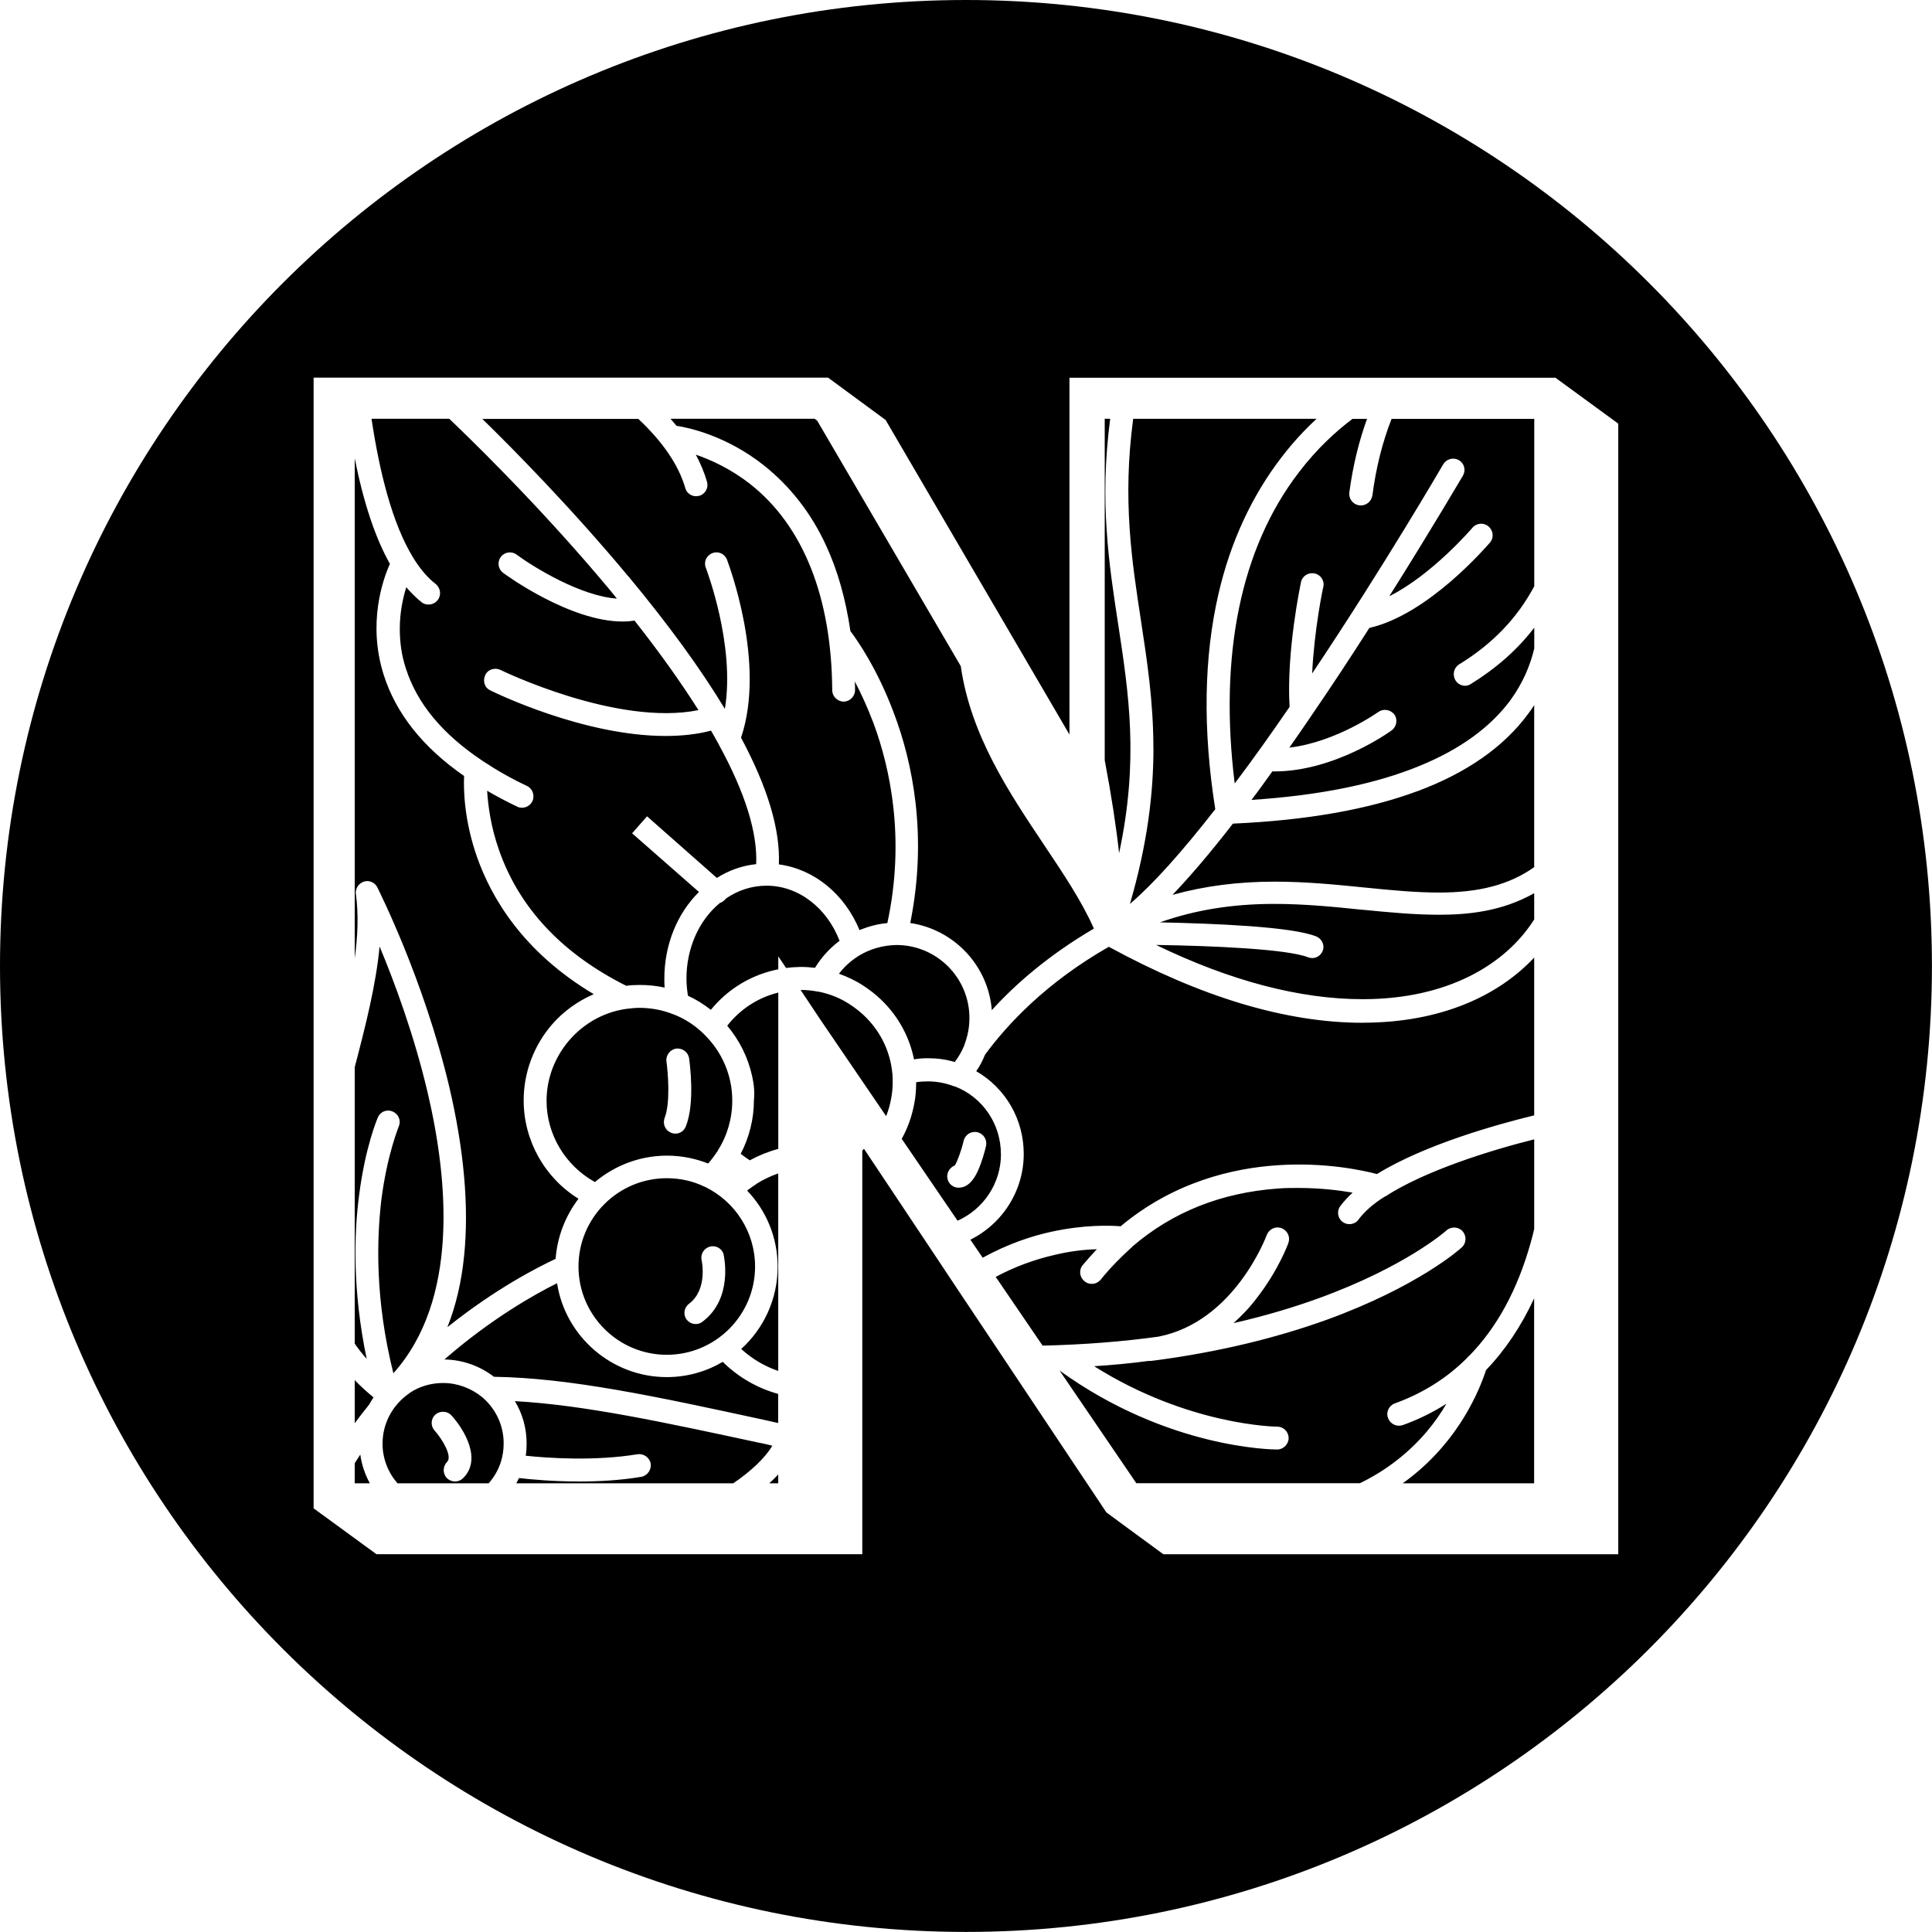 <?xml version="1.0" encoding="UTF-8"?>
<svg id="Layer_2" data-name="Layer 2" xmlns="http://www.w3.org/2000/svg" viewBox="0 0 301.31 301.31">
  <defs>
    <style>
      .cls-1 {
        fill: #000;
        stroke-width: 0px;
      }
    </style>
  </defs>
  <g id="Layer_1-2" data-name="Layer 1">
    <path class="cls-1" d="M119.14,72.58c4.07,3.25,7.36,7.41,9.69,12.49,1.83,3.94,3.07,8.42,3.8,13.36,1.01,1.33,4.21,5.86,6.82,12.9,2.74,7.27,5.31,18.76,2.51,32.62,6.82,1.01,12.17,6.63,12.72,13.59,3.66-4.03,8.83-8.56,15.92-12.72-1.92-4.35-4.8-8.6-7.82-13.13-5.37-8.03-11.4-17-12.94-27.8l-22.39-38.28-.4-.3h-22.48c.32.37.63.73.94,1.1,1.83.27,7.73,1.51,13.63,6.17ZM75.35,218.02c-.09-.05-.14-.14-.23-.18-1.64-1.33-3.75-2.15-6.04-2.15-.94,0-1.85.14-2.72.39-.86.26-1.68.63-2.4,1.11-.09.09-.14.14-.23.18-2.47,1.74-4.07,4.58-4.07,7.78,0,2.36.88,4.52,2.33,6.18h14.23c.85-.97,1.52-2.12,1.91-3.38.28-.92.42-1.83.42-2.84,0-2.84-1.24-5.35-3.21-7.09ZM72.2,230.55c-.32.32-.78.5-1.23.5s-.92-.18-1.28-.54c-.68-.69-.64-1.83.04-2.52.87-.87-.78-3.57-1.92-4.85-.69-.73-.64-1.88.09-2.52.73-.64,1.88-.59,2.52.14,2.06,2.28,4.76,6.91,1.78,9.79ZM59.48,187.09c-.73,6.13-1.01,15.6,1.87,27.08,10.21-11.39,8.61-29.97,5.31-43.92-2.11-8.92-5.13-17.06-7.46-22.64-.56,5.94-2.16,12.27-3.88,18.84v43.1c.56.81,1.19,1.61,1.87,2.38-2.24-10.7-1.97-19.58-1.19-25.48.96-7.59,2.84-11.98,2.93-12.17.37-.92,1.42-1.33,2.33-.92.92.41,1.33,1.46.92,2.33,0,.09-1.78,4.26-2.7,11.39ZM103.99,214.77c-8.6,0-15.83-6.36-17.11-14.64-3.43,1.69-10.34,5.58-17.57,11.89,2.88.04,5.58,1.05,7.73,2.7,11.89.18,25.25,3.06,42.13,6.72.73.17,1.46.33,2.19.49v-4.54c-3.23-.89-6.22-2.6-8.64-5-2.56,1.51-5.54,2.38-8.74,2.38ZM119.97,231.33h1.4v-1.38c-.43.47-.9.93-1.4,1.38ZM118.45,225.02c-15.09-3.25-27.4-5.91-38.15-6.5,1.19,1.97,1.83,4.21,1.83,6.63,0,.65-.04,1.24-.14,1.88,3.39.37,10.79.87,17.43-.23.96-.14,1.88.5,2.06,1.46.14.96-.51,1.88-1.46,2.06-3.25.55-6.63.73-9.66.73-4.07,0-7.55-.32-9.42-.54-.13.28-.27.56-.42.82h33.84c2.79-1.9,4.94-3.94,6.1-5.86-.68-.18-1.32-.32-2.01-.46ZM55.32,221.96c.72-.97,1.47-1.94,2.24-2.89.23-.41.46-.78.69-1.14-1.05-.86-2.02-1.75-2.93-2.69v6.72ZM109.93,161.43l-.04-.05-.04-.04c-1.37-1.37-2.97-2.42-4.71-3.11h-.04q-.05-.04-.09-.04c-1.69-.68-3.48-1.01-5.31-1.01-.73,0-1.42.09-2.15.18-7,1.05-12.31,7.23-12.31,14.32,0,5.26,2.93,10.11,7.54,12.67,3.07-2.56,6.96-4.12,11.26-4.12,2.29,0,4.44.46,6.41,1.23.55-.64,1.05-1.32,1.51-2.01v-.04c1.46-2.29,2.24-4.99,2.24-7.73,0-1.05-.09-2.06-.32-3.06-.59-2.75-1.97-5.22-3.94-7.18ZM106.96,175.66c-.27.73-.92,1.14-1.64,1.14-.23,0-.41-.04-.65-.13-.91-.37-1.37-1.37-1.01-2.33.92-2.38.51-7.14.28-8.78-.14-.96.55-1.88,1.51-2.02.96-.13,1.88.55,2.02,1.51.09.69.96,6.96-.51,10.62ZM64.37,86.86s.09.13.14.23c1.05,1.69,2.19,3.02,3.43,3.98.78.64.92,1.74.32,2.52-.37.46-.87.69-1.42.69-.37,0-.78-.09-1.1-.37-.82-.65-1.6-1.42-2.38-2.33-.51,1.64-1.01,3.89-1.01,6.49,0,1.92.23,4.03.96,6.22.87,2.7,2.28,5.24,4.25,7.62,1.97,2.38,4.49,4.6,7.55,6.65.09.04.18.14.27.18,2.06,1.37,4.3,2.66,6.82,3.84.87.41,1.24,1.51.83,2.38-.32.64-.96,1.01-1.61,1.01-.27,0-.54-.04-.78-.18-1.64-.78-3.2-1.6-4.67-2.47.14,2.24.55,5.58,1.88,9.33,3.16,8.97,9.79,16.06,19.81,21.09.68-.09,1.42-.13,2.1-.13,1.33,0,2.61.13,3.89.41-.04-.46-.04-.96-.04-1.42,0-5.21,1.97-10.11,5.4-13.49l-10.43-9.15,2.33-2.65,10.89,9.61c1.88-1.19,3.93-1.92,6.13-2.15.23-4.89-1.73-11.16-5.81-18.62-.05-.09-.05-.14-.09-.18-.37-.65-.73-1.33-1.14-2.02-2.24.59-4.67.83-7.09.83-12.76,0-26.58-6.73-27.31-7.1-.92-.41-1.23-1.46-.82-2.38.41-.92,1.51-1.23,2.38-.82.18.09,18.16,8.83,30.88,6.27-2.74-4.34-6.04-8.97-9.97-13.96-.59.09-1.23.14-1.87.14-8.19,0-18.17-7.23-18.62-7.59-.78-.55-.96-1.69-.37-2.47.55-.78,1.69-.96,2.47-.37,2.74,2.01,9.97,6.45,15.64,6.86-.32-.41-.64-.78-.96-1.19-11.43-13.75-23.36-25.12-25.19-26.86h-12.12c.66,4.4,1.47,8.32,2.43,11.73,1.13,4.01,2.47,7.3,4,9.82ZM55.32,228.19v3.14h2.36c-.75-1.37-1.27-2.88-1.49-4.48-.3.45-.58.9-.87,1.35ZM139.81,147.38c-2.06.04-4.07.59-5.81,1.64-1.24.78-2.29,1.69-3.16,2.84,1.28.46,2.56,1.05,3.75,1.83,4.16,2.66,7,6.77,7.96,11.53.73-.14,1.46-.18,2.19-.18,1.42,0,2.79.18,4.16.59.59-.78,1.1-1.64,1.47-2.56,0-.04.04-.09.04-.14.5-1.32.78-2.69.78-4.16,0-6.27-5.08-11.39-11.4-11.39ZM109.89,185.08c-1.78-.87-3.79-1.33-5.9-1.33-7.59,0-13.77,6.18-13.77,13.77s6.18,13.77,13.77,13.77,13.77-6.17,13.77-13.77c0-2.7-.79-5.23-2.14-7.36-1.35-2.14-3.28-3.87-5.54-5-.04-.04-.14-.04-.18-.09ZM112.86,195.69c.05.28,1.51,6.82-3.29,10.43-.32.27-.69.37-1.06.37-.55,0-1.05-.23-1.42-.69-.59-.78-.41-1.88.37-2.47,2.97-2.24,1.97-6.72,1.97-6.77-.23-.96.37-1.92,1.33-2.15.96-.23,1.92.37,2.1,1.28ZM55.49,139.42c-.09-.82.42-1.64,1.24-1.92.82-.27,1.69.09,2.11.87.27.59,7.23,14.32,11.21,31.06,2.33,9.93,3.11,18.8,2.33,26.44-.41,4.07-1.28,7.78-2.61,11.12,7.59-6.08,14.32-9.47,16.88-10.66.27-3.52,1.56-6.73,3.57-9.38-5.26-3.25-8.55-9.06-8.55-15.33,0-4.34,1.56-8.51,4.39-11.81,1.78-2.06,4.07-3.7,6.54-4.76-11.12-6.63-16.01-15.14-18.21-21.41-2.01-5.72-2.11-10.52-2.01-12.62-6.45-4.48-10.61-9.74-12.53-15.74-2.56-8.05-.14-14.91.96-17.34-2.28-4.05-4.11-9.54-5.49-16.46v77.98c.49-3.55.61-6.92.18-10.05ZM156.1,180c0-4.71-2.84-8.88-7.18-10.57h-.09c-1.33-.51-2.7-.78-4.12-.78-.59,0-1.24.04-1.83.13v.09c0,1.14-.09,2.29-.32,3.38-.36,1.9-1.01,3.71-1.93,5.36l8.71,12.77c3.98-1.77,6.77-5.76,6.77-10.4ZM149.51,185.22h-.09c-.96,0-1.74-.87-1.69-1.83.04-.78.55-1.37,1.19-1.64.37-.59,1.01-2.29,1.37-3.84.23-.96,1.19-1.56,2.15-1.33.96.23,1.56,1.19,1.33,2.15,0,.05-.32,1.42-.82,2.79-.41,1.09-1.37,3.71-3.43,3.71ZM212.5,141.89c-4.44-.46-9.01-.92-13.77-.92-6.58,0-12.39.96-17.84,2.88,8.33.18,20.49.64,24.38,2.19.92.37,1.37,1.42,1.01,2.24-.27.73-.96,1.14-1.64,1.14-.18,0-.41-.04-.65-.13-3.24-1.28-14.96-1.79-23.69-1.92,11.62,5.63,22.46,8.46,32.21,8.46,13.25,0,22.3-5.39,26.76-12.44v-4.09c-5.1,2.88-10.4,3.36-14.87,3.36-3.84,0-7.73-.37-11.89-.78ZM212.5,159.51c-5.97,0-12.28-1.01-18.89-2.99-6.61-1.99-13.51-4.95-20.68-8.86-9.93,5.67-15.92,12.22-19.31,16.83-.37.92-.82,1.79-1.37,2.57,4.58,2.65,7.41,7.5,7.41,12.9,0,3.86-1.49,7.4-3.91,10.05-1.25,1.37-2.74,2.5-4.41,3.33l1.92,2.81c3.91-2.15,7.61-3.37,10.62-4.03,5.17-1.14,9.24-1.01,10.89-.87,8.32-6.96,17.57-9.06,24.43-9.52,7.5-.51,13.45.82,15.55,1.37,7.56-4.66,18.99-7.81,24.52-9.15v-24.61c-5.6,5.98-14.6,10.16-26.76,10.16ZM117.94,184.67c-.46.32-.96.64-1.42,1.01,2.97,3.11,4.76,7.27,4.76,11.89,0,5.08-2.2,9.65-5.68,12.81,1.67,1.54,3.64,2.7,5.77,3.43v-30.8c-1.18.4-2.31.94-3.38,1.61,0,.04-.05.04-.05.04ZM214.02,77.3c-.14.96-1.06,1.64-2.02,1.51-1.01-.13-1.69-1.05-1.56-2.01.57-4.3,1.54-8.1,2.76-11.48h-2.26c-2.6,1.95-5.57,4.67-8.36,8.33-9.11,11.85-12.49,28.59-10.02,48.54,2.88-3.8,5.76-7.87,8.56-11.95-.51-8.64,1.69-18.98,1.78-19.44.18-.96,1.14-1.56,2.1-1.37.96.18,1.61,1.14,1.38,2.11-.05.09-1.42,6.68-1.74,13.49,11.21-16.74,20.31-32.39,20.44-32.62.51-.83,1.56-1.14,2.43-.65.87.51,1.14,1.56.64,2.43-.09.13-4.76,8.14-11.48,18.8,6.73-3.38,12.86-10.57,12.95-10.66.64-.78,1.78-.87,2.52-.23.77.65.87,1.78.23,2.52-.21.23-2.6,3.03-6.09,6.04-3.5,3.01-8.09,6.22-12.72,7.27-2.83,4.44-5.9,9.11-9.1,13.77-.05.04-.05.09-.09.14-1.09,1.6-2.19,3.2-3.29,4.76,7.32-.87,13.82-5.53,13.91-5.58.78-.54,1.87-.36,2.47.41.55.78.37,1.88-.41,2.47-.37.28-8.92,6.41-18.3,6.41h-.32c-1.1,1.51-2.15,3.02-3.25,4.44,10.57-.69,19.39-2.47,26.35-5.36,6.22-2.56,10.93-5.99,14.04-10.2,2-2.76,3.12-5.55,3.71-8.06v-3.24c-2.62,3.43-5.95,6.35-9.88,8.78-.27.18-.59.28-.91.28-.59,0-1.19-.32-1.51-.87-.51-.87-.23-1.97.59-2.47,5.19-3.17,9.11-7.27,11.71-12.19v-26.1h-22.25c-1.44,3.67-2.44,7.66-3,11.99ZM150.65,0C67.45,0,0,67.45,0,150.65s67.45,150.65,150.65,150.65,150.65-67.45,150.65-150.65S233.86,0,150.65,0ZM252.39,242.4h-70.95l-6.69-4.91-2.21-1.63-1.15-1.73-6.1-9.14-1.63-2.45-6.05-9.07-2.4-3.6-5-7.49-2-3-1.81-2.73-11.65-17.48c-.09.08-.18.17-.27.25v62.97H58.71l-7.9-5.77-1.9-1.38V58.9h80.24l8.97,6.6,12.93,22.13,2.61,4.46,13.13,22.47v-55.65h75.79l2.89,2.11,6.91,5.05v176.34ZM179.89,116.66c0,7.02-.92,14.88-3.67,24.32,1.83-1.58,3.86-3.6,6.08-6.07,2.22-2.47,4.63-5.37,7.23-8.71-1.97-12.44-1.78-23.74.51-33.62,1.87-8.1,5.22-15.28,9.83-21.27,1.8-2.35,3.66-4.33,5.46-5.99h-28.6c-1.7,12.68-.2,22.23,1.22,31.52.95,6.25,1.93,12.58,1.93,19.82ZM215.94,186.63c-1.74,1.09-3.16,2.33-4.07,3.57-.55.78-1.69.96-2.47.37-.78-.55-.96-1.69-.37-2.47.55-.73,1.19-1.42,1.92-2.1-2.15-.37-5.08-.73-8.51-.73-1.01,0-2.06,0-3.16.09-8.83.65-16.42,3.66-22.69,9.06-.04.09-.14.13-.23.23-1.65,1.51-3.25,3.11-4.71,4.94-.37.41-.87.64-1.37.64-.42,0-.83-.13-1.14-.41-.78-.64-.92-1.74-.28-2.52.73-.87,1.47-1.69,2.2-2.47-1.79.04-4.03.27-6.54.87-3.24.74-6.33,1.89-9.23,3.44l7.31,10.72c6.62-.15,12.65-.65,18.07-1.4,11.89-2.33,16.83-15.7,16.88-15.83.37-.96,1.37-1.42,2.29-1.1.96.37,1.42,1.37,1.1,2.29-.05.18-1.56,4.3-4.95,8.64-1.09,1.46-2.33,2.74-3.61,3.89,5.22-1.19,9.65-2.56,13.31-3.89,13.59-4.94,19.86-10.52,19.9-10.57.73-.64,1.88-.59,2.52.14.64.73.59,1.87-.14,2.51-.27.28-6.86,6.13-21.09,11.3-8.01,2.88-16.83,4.99-26.31,6.27-.37.05-.73.09-1.09.14h-.37c-2.79.37-5.58.64-8.47.82,14.73,9.29,28.41,9.43,28.55,9.43,1.01,0,1.78.82,1.78,1.78s-.82,1.78-1.78,1.78c-.73,0-17.1-.14-33.94-12.31l11.97,17.57h34.86c2.08-1,4.02-2.21,5.82-3.62,3.57-2.79,6.04-5.94,7.68-8.78-2.15,1.37-4.39,2.47-6.82,3.34-.18.05-.41.09-.59.09-.73,0-1.42-.46-1.69-1.19-.37-.92.14-1.97,1.06-2.29,4.3-1.56,8.05-3.89,11.21-7.04.14-.18.28-.32.41-.41,4.3-4.39,7.51-10.29,9.56-17.61.2-.72.39-1.44.55-2.14v-13.98c-6.73,1.68-17.06,4.88-23.28,8.94h-.04ZM221.05,123.39c-7.7,2.86-17.3,4.55-28.77,5.06-1.71,2.21-3.36,4.25-4.93,6.1-1.57,1.85-3.07,3.52-4.49,5.01,4.94-1.37,10.16-2.06,15.92-2.06,4.89,0,9.56.46,14.09.92,4.07.41,7.91.78,11.53.78,6.31,0,10.99-1.22,14.87-3.96v-25.27c-.28.44-.59.89-.92,1.33-3.82,5.19-9.61,9.23-17.3,12.1ZM220.05,230.37c-.42.33-.85.65-1.29.96h20.5v-28.85c-2,4.34-4.52,8.09-7.5,11.19-1.1,3.35-4.21,10.8-11.71,16.7ZM130.94,146.74c-.99-2.59-2.59-4.74-4.57-6.24-1.97-1.51-4.33-2.37-6.82-2.37-2.24,0-4.44.69-6.36,2.02-.04.09-.09.13-.14.18-.23.23-.5.41-.78.5-3.29,2.7-5.21,7.1-5.21,11.76,0,.92.09,1.83.23,2.7,1.28.59,2.47,1.33,3.57,2.2,2.69-3.3,6.4-5.51,10.52-6.32v-2.02l1.21,1.81c.75-.09,1.51-.15,2.27-.16.78,0,1.51.05,2.24.14,1.01-1.64,2.29-3.07,3.84-4.21ZM113.41,159.96c1.92,2.29,3.25,4.95,3.89,7.87.28,1.23.41,2.51.28,3.75,0,2.93-.73,5.81-2.06,8.37.46.37.92.68,1.42,1.01,1.41-.77,2.9-1.37,4.44-1.78v-24.38c-3.13.77-5.93,2.57-7.96,5.17ZM139.17,167.42c-.41-4.43-2.83-8.32-6.59-10.75-1.51-1.01-3.11-1.64-4.89-2.01h-.09c-.9-.18-1.8-.27-2.74-.27l3.24,4.86,10.1,14.82c.33-.82.58-1.69.75-2.58.18-.87.27-1.78.27-2.7,0-.41,0-.87-.04-1.32v-.05ZM174.4,97.43c-1.46-9.48-2.95-19.21-1.26-32.12h-.85v53.24c1.06,5.62,1.8,10.45,2.24,14.51,3.11-14.54,1.51-24.84-.13-35.63ZM98,89.88c6.27,7.55,11.3,14.46,15.05,20.68,1.65-10.02-2.93-21.87-2.97-22.01-.37-.91.09-1.92,1.01-2.28.92-.37,1.92.09,2.29,1.01.23.68,6.13,16.1,2.19,27.77,4.17,7.78,6.13,14.37,5.9,19.76,5.5.73,10.25,4.62,12.58,10.25,1.42-.59,2.83-.96,4.34-1.1,2.84-13.22.41-24.2-2.15-31.15-.96-2.52-1.97-4.72-2.93-6.54.04.46.04.92.04,1.37,0,.48-.21.92-.53,1.25-.32.33-.77.53-1.25.53-.96,0-1.78-.82-1.78-1.78-.09-14.5-4.53-25.66-12.81-32.16-3.1-2.42-6.17-3.79-8.46-4.57.73,1.37,1.33,2.79,1.74,4.21.27.92-.23,1.92-1.19,2.2-.92.27-1.92-.23-2.19-1.19-1.04-3.6-3.52-7.23-7.33-10.8h-24.33c4.59,4.48,13.83,13.81,22.78,24.57Z"/>
  </g>
</svg>